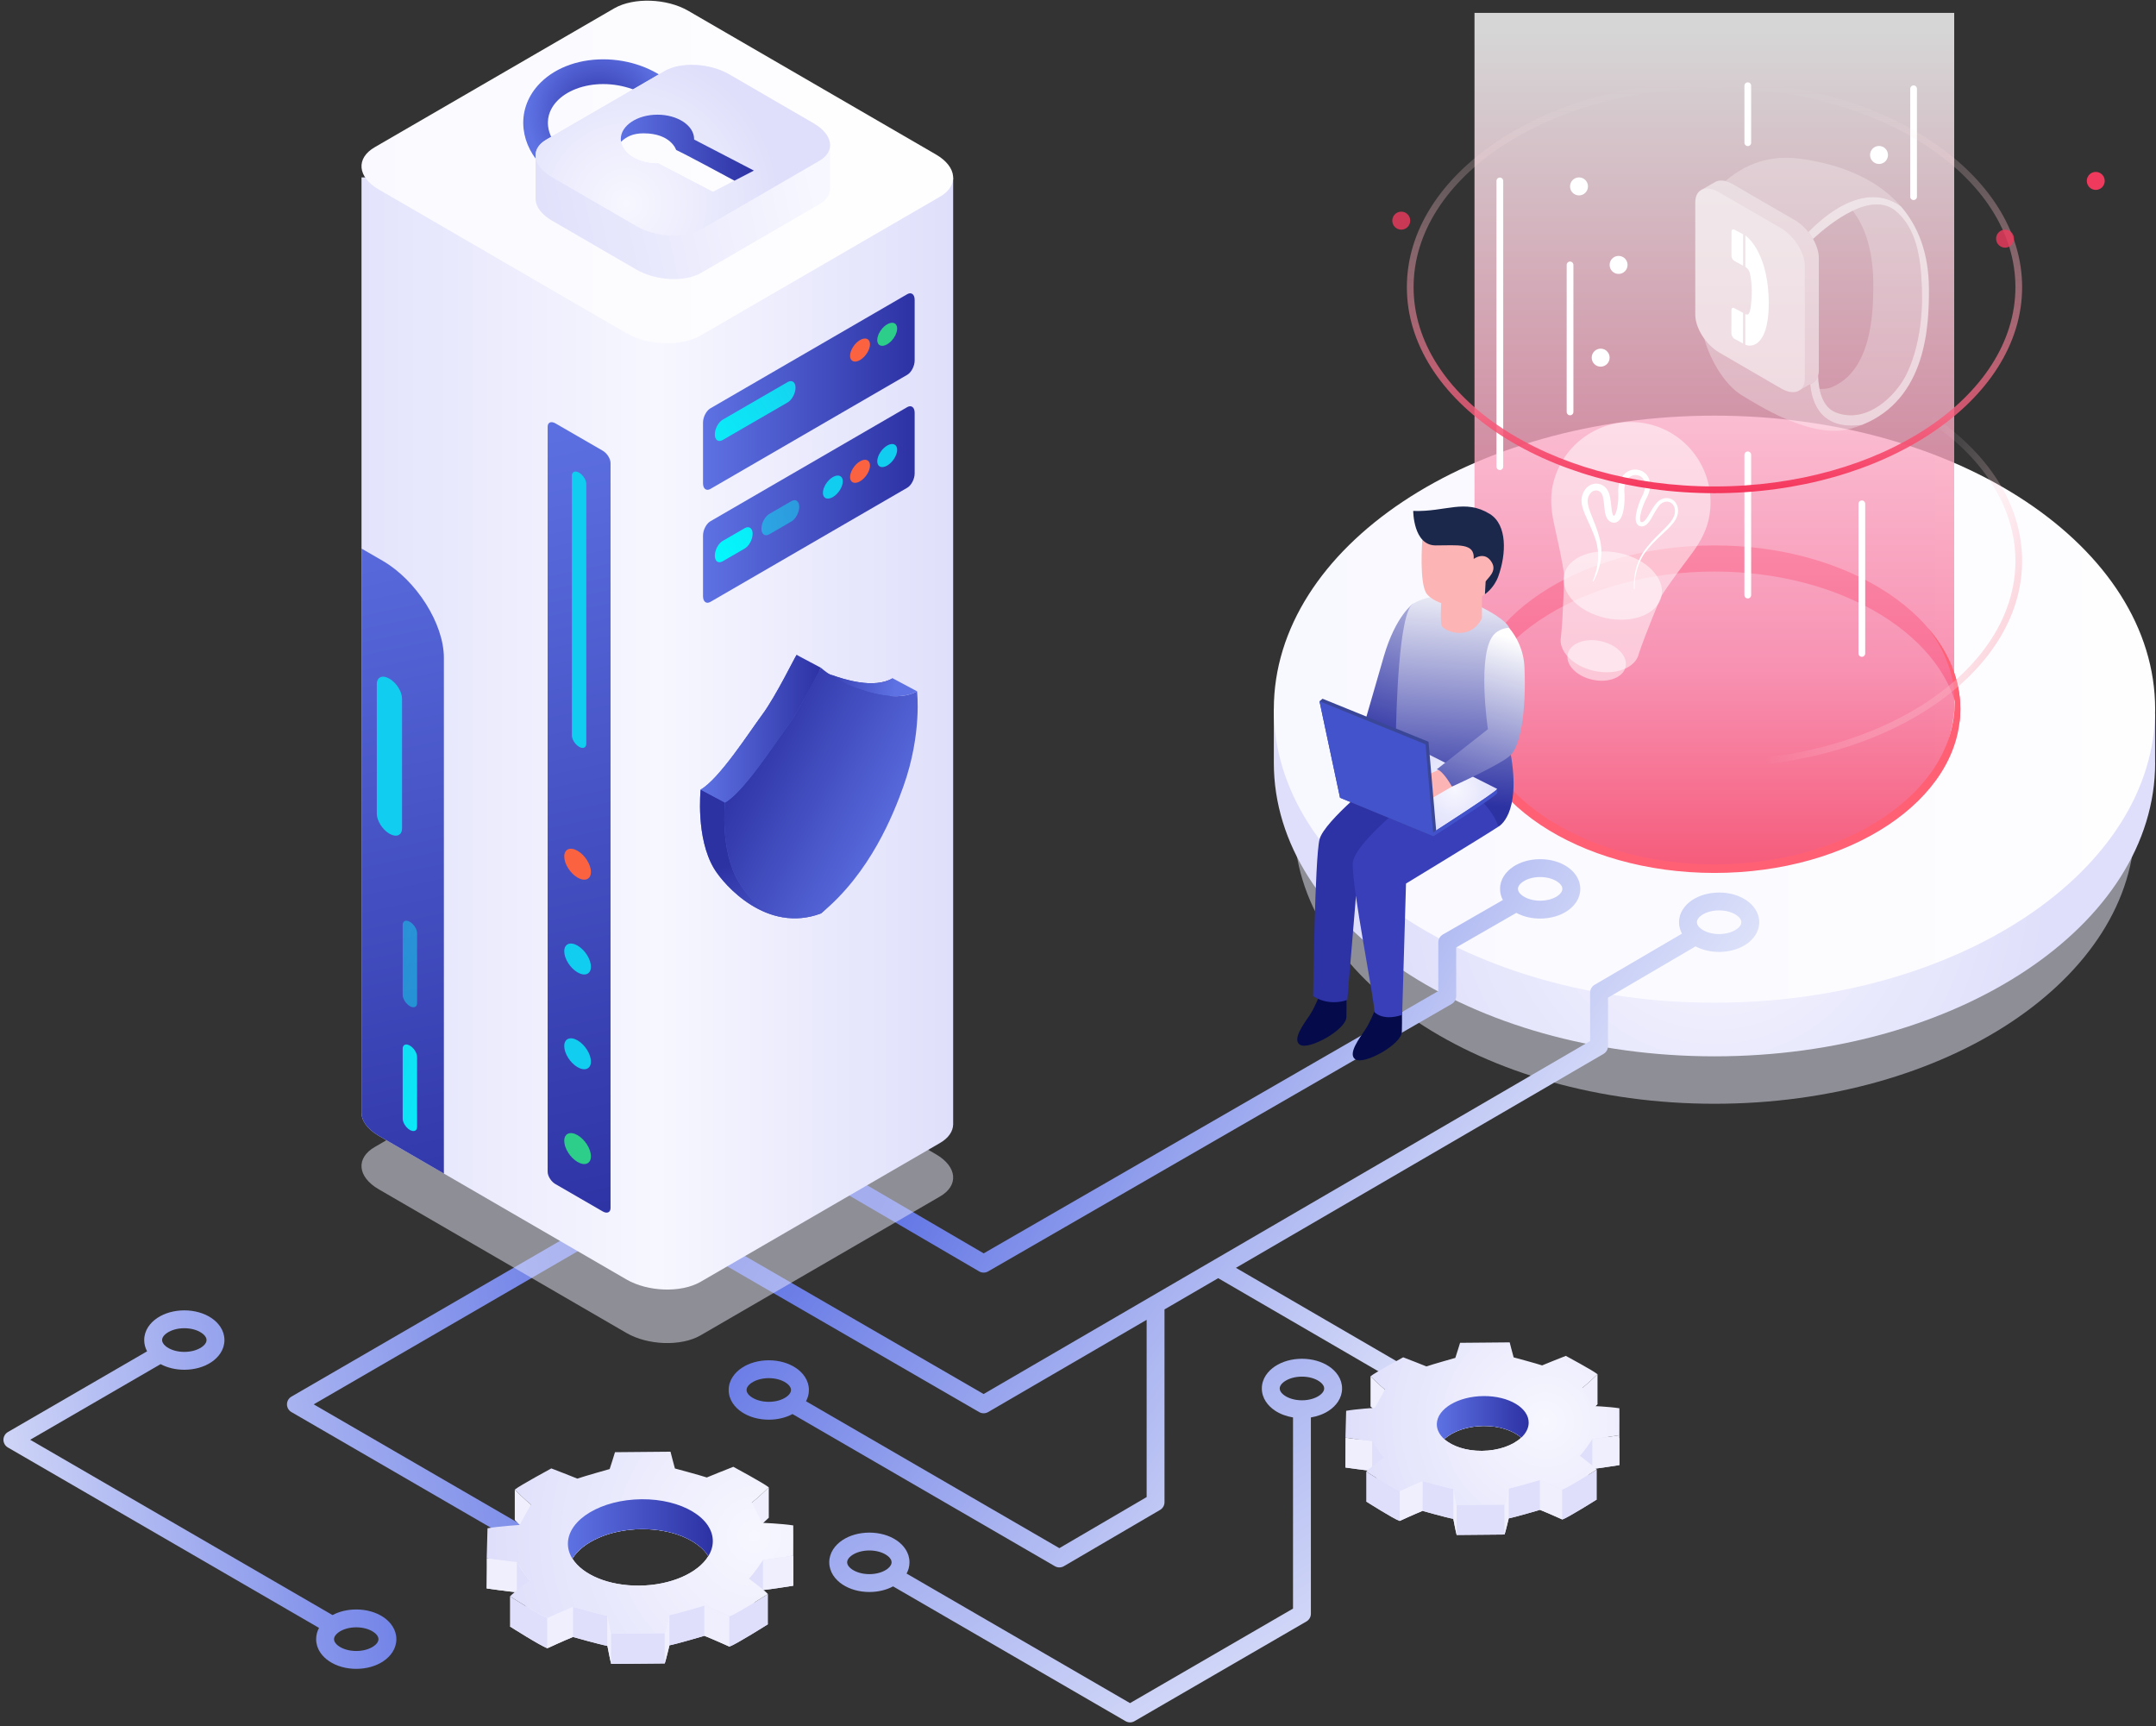 <svg width="501" height="401" viewBox="0 0 501 401" fill="none" xmlns="http://www.w3.org/2000/svg">
<rect x="0" y="0" width="501" height="401" fill="#333333" stroke="none"/>
<path opacity="0.5" d="M496.092 191.377C496.092 227.311 452.354 256.437 398.404 256.437C344.453 256.437 300.717 227.311 300.717 191.377C300.717 155.443 344.453 126.318 398.404 126.318C452.354 126.318 496.092 155.443 496.092 191.377Z" fill="#EBEBFA"/>
<path d="M500.788 165.824V177.221H500.801C500.801 214.888 454.955 245.417 398.403 245.417C341.852 245.417 296.006 214.888 296.006 177.221V164.764L500.788 165.824Z" fill="url(#technology-paint0_radial)"/>
<path d="M500.801 164.763C500.801 202.43 454.955 232.959 398.403 232.959C341.852 232.959 296.006 202.43 296.006 164.763C296.006 127.096 341.852 96.567 398.403 96.567C454.955 96.567 500.801 127.097 500.801 164.763Z" fill="url(#technology-paint1_linear)"/>
<path fill-rule="evenodd" clip-rule="evenodd" d="M150.044 279.145C150.619 280.136 150.282 281.405 149.29 281.98L72.898 326.271L128.553 358.538C129.545 359.113 129.882 360.382 129.307 361.373C128.731 362.364 127.46 362.701 126.468 362.126L67.718 328.065C67.078 327.694 66.684 327.01 66.684 326.271C66.684 325.531 67.078 324.847 67.718 324.476L147.205 278.392C148.197 277.817 149.468 278.154 150.044 279.145Z" fill="url(#technology-paint2_linear)"/>
<path fill-rule="evenodd" clip-rule="evenodd" d="M352.73 206.511C352.73 206.088 352.987 205.451 353.927 204.825C354.852 204.209 356.25 203.761 357.898 203.761C359.545 203.761 360.943 204.209 361.868 204.825C362.808 205.451 363.066 206.088 363.066 206.511C363.066 206.934 362.808 207.57 361.868 208.196C360.943 208.813 359.545 209.261 357.898 209.261C356.25 209.261 354.852 208.813 353.927 208.196C352.987 207.57 352.73 206.934 352.73 206.511ZM357.898 199.611C355.544 199.611 353.32 200.243 351.623 201.373C349.94 202.493 348.576 204.269 348.576 206.511C348.576 207.462 348.821 208.328 349.232 209.097L335.302 217.102C335.228 217.142 335.158 217.187 335.09 217.236C334.846 217.411 334.65 217.631 334.506 217.878C334.36 218.129 334.266 218.412 334.236 218.715C334.228 218.796 334.224 218.878 334.226 218.96V230.25L228.58 291.191L149.715 245.129C148.725 244.551 147.453 244.884 146.874 245.873C146.295 246.862 146.629 248.133 147.619 248.711L227.525 295.382C228.169 295.758 228.966 295.76 229.612 295.388L337.341 233.245C337.984 232.874 338.379 232.189 338.379 231.448V220.12L352.356 212.089C353.937 212.941 355.87 213.41 357.898 213.41C360.251 213.41 362.476 212.779 364.172 211.649C365.855 210.528 367.219 208.753 367.219 206.511C367.219 204.269 365.855 202.493 364.172 201.373C362.476 200.243 360.251 199.611 357.898 199.611Z" fill="url(#technology-paint3_linear)"/>
<path fill-rule="evenodd" clip-rule="evenodd" d="M395.512 212.576C394.572 213.202 394.314 213.838 394.314 214.261C394.314 214.684 394.572 215.321 395.512 215.947C396.437 216.563 397.835 217.011 399.482 217.011C401.13 217.011 402.528 216.563 403.453 215.947C404.393 215.321 404.65 214.684 404.65 214.261C404.65 213.838 404.393 213.202 403.453 212.576C402.528 211.96 401.13 211.511 399.482 211.511C397.835 211.511 396.437 211.96 395.512 212.576ZM393.208 209.123C394.904 207.993 397.129 207.362 399.482 207.362C401.836 207.362 404.06 207.993 405.757 209.123C407.44 210.244 408.804 212.019 408.804 214.261C408.804 216.503 407.44 218.279 405.757 219.399C404.06 220.529 401.836 221.161 399.482 221.161C397.482 221.161 395.574 220.704 394.005 219.873L373.659 231.785V243.053C373.659 243.792 373.266 244.474 372.627 244.846L287.2 294.557L334.021 321.764C335.012 322.34 335.348 323.61 334.772 324.6C334.195 325.591 332.924 325.927 331.932 325.351L283.072 296.959L270.603 304.215V349.004C270.603 349.74 270.212 350.422 269.576 350.794L247.219 363.872C246.574 364.25 245.774 364.251 245.127 363.876L184.158 328.529C182.583 329.371 180.662 329.834 178.647 329.834C176.294 329.834 174.069 329.203 172.372 328.073C170.69 326.952 169.325 325.177 169.325 322.935C169.325 320.693 170.69 318.917 172.372 317.797C174.069 316.667 176.294 316.035 178.647 316.035C181 316.035 183.225 316.667 184.922 317.797C186.604 318.917 187.969 320.693 187.969 322.935C187.969 323.898 187.717 324.775 187.296 325.55L246.165 359.68L266.45 347.814V306.632L229.619 328.064C228.975 328.439 228.179 328.44 227.533 328.067L115.655 263.373C114.662 262.799 114.323 261.53 114.898 260.539C115.472 259.547 116.743 259.208 117.736 259.782L228.57 323.872L267.445 301.25C267.47 301.235 267.495 301.221 267.52 301.207L369.505 241.861V230.637C369.504 230.59 369.505 230.543 369.507 230.495C369.511 230.419 369.519 230.343 369.531 230.267C369.57 230.027 369.651 229.795 369.77 229.581C369.916 229.321 370.12 229.089 370.375 228.907C370.436 228.864 370.499 228.824 370.564 228.788L390.851 216.91C390.42 216.126 390.161 215.238 390.161 214.261C390.161 212.019 391.525 210.244 393.208 209.123ZM173.479 322.935C173.479 322.512 173.736 321.875 174.676 321.249C175.601 320.633 176.999 320.184 178.647 320.184C180.295 320.184 181.693 320.633 182.618 321.249C183.558 321.875 183.815 322.512 183.815 322.935C183.815 323.358 183.558 323.994 182.618 324.62C181.693 325.236 180.295 325.685 178.647 325.685C176.999 325.685 175.601 325.236 174.676 324.62C173.736 323.994 173.479 323.357 173.479 322.935Z" fill="url(#technology-paint4_linear)"/>
<path fill-rule="evenodd" clip-rule="evenodd" d="M298.569 320.895C297.629 321.521 297.372 322.158 297.372 322.581C297.372 323.004 297.629 323.64 298.569 324.266C299.494 324.882 300.892 325.331 302.54 325.331C304.188 325.331 305.586 324.882 306.511 324.266C307.451 323.64 307.708 323.004 307.708 322.581C307.708 322.158 307.451 321.521 306.511 320.895C305.586 320.279 304.188 319.831 302.54 319.831C300.892 319.831 299.494 320.279 298.569 320.895ZM296.265 317.443C297.962 316.313 300.186 315.681 302.54 315.681C304.893 315.681 307.118 316.313 308.815 317.443C310.497 318.563 311.862 320.339 311.862 322.581C311.862 324.823 310.497 326.598 308.815 327.719C307.628 328.509 306.183 329.055 304.617 329.313V374.92C304.617 375.659 304.223 376.343 303.582 376.714L263.629 399.877C262.984 400.251 262.188 400.251 261.544 399.877L207.531 368.563C205.955 369.405 204.035 369.868 202.02 369.868C199.667 369.868 197.442 369.237 195.745 368.107C194.063 366.986 192.699 365.211 192.699 362.969C192.699 360.727 194.063 358.951 195.745 357.831C197.442 356.701 199.667 356.069 202.02 356.069C204.374 356.069 206.598 356.701 208.295 357.831C209.978 358.951 211.342 360.727 211.342 362.969C211.342 363.932 211.09 364.809 210.669 365.585L262.586 395.684L300.463 373.725V329.313C298.897 329.055 297.452 328.509 296.265 327.719C294.583 326.598 293.218 324.823 293.218 322.581C293.218 320.339 294.583 318.563 296.265 317.443ZM206.277 364.447C206.985 363.891 207.188 363.345 207.188 362.969C207.188 362.546 206.931 361.909 205.991 361.283C205.066 360.667 203.668 360.219 202.02 360.219C200.373 360.219 198.975 360.667 198.049 361.283C197.11 361.909 196.852 362.546 196.852 362.969C196.852 363.392 197.11 364.028 198.049 364.654C198.975 365.27 200.373 365.719 202.02 365.719C203.668 365.719 205.066 365.27 205.991 364.654C206.054 364.612 206.114 364.57 206.171 364.528C206.206 364.5 206.241 364.473 206.277 364.447Z" fill="url(#technology-paint5_linear)"/>
<path fill-rule="evenodd" clip-rule="evenodd" d="M38.861 309.65C37.921 310.275 37.663 310.912 37.663 311.335C37.663 311.709 37.865 312.25 38.56 312.802C38.606 312.835 38.651 312.869 38.695 312.905C38.747 312.943 38.803 312.982 38.861 313.02C39.786 313.637 41.184 314.085 42.831 314.085C44.479 314.085 45.877 313.637 46.802 313.02C47.742 312.395 47.999 311.758 47.999 311.335C47.999 310.912 47.742 310.275 46.802 309.65C45.877 309.033 44.479 308.585 42.831 308.585C41.184 308.585 39.786 309.033 38.861 309.65ZM37.32 316.929C38.896 317.771 40.816 318.234 42.831 318.234C45.185 318.234 47.41 317.603 49.106 316.473C50.789 315.352 52.153 313.577 52.153 311.335C52.153 309.093 50.789 307.317 49.106 306.197C47.41 305.067 45.185 304.435 42.831 304.435C40.478 304.435 38.254 305.067 36.557 306.197C34.874 307.317 33.51 309.093 33.51 311.335C33.51 312.298 33.762 313.175 34.182 313.951L1.835 332.704C1.195 333.076 0.801 333.759 0.801 334.499C0.801 335.238 1.195 335.922 1.835 336.293L74.134 378.21C73.714 378.986 73.462 379.863 73.462 380.826C73.462 383.068 74.826 384.843 76.509 385.964C78.206 387.094 80.43 387.725 82.784 387.725C85.137 387.725 87.362 387.094 89.059 385.964C90.741 384.843 92.105 383.068 92.105 380.826C92.105 378.584 90.741 376.808 89.059 375.688C87.362 374.558 85.137 373.926 82.784 373.926C80.769 373.926 78.848 374.389 77.272 375.232L7.015 334.499L37.32 316.929ZM78.501 379.368C78.555 379.33 78.609 379.29 78.66 379.247C78.709 379.211 78.76 379.176 78.813 379.14C79.738 378.524 81.136 378.076 82.784 378.076C84.431 378.076 85.829 378.524 86.755 379.14C87.694 379.766 87.952 380.403 87.952 380.826C87.952 381.249 87.694 381.885 86.755 382.511C85.829 383.127 84.431 383.576 82.784 383.576C81.136 383.576 79.738 383.127 78.813 382.511C77.873 381.885 77.616 381.249 77.616 380.826C77.616 380.454 77.815 379.917 78.501 379.368Z" fill="url(#technology-paint6_linear)"/>
<path d="M398.405 132.785C428.421 132.785 453.03 148.203 455.353 167.798C455.472 166.797 455.534 165.785 455.534 164.763C455.534 143.748 429.956 126.715 398.405 126.715C366.855 126.715 341.277 143.748 341.277 164.763C341.277 165.785 341.338 166.797 341.458 167.798C343.779 148.203 368.387 132.785 398.405 132.785Z" fill="#FF5C74"/>
<path opacity="0.8" d="M454.2 164.306C452.565 186.16 432.647 200.783 398.419 201.686C366.241 201.686 344.304 186.944 342.671 165.089H342.637V2.995H398.405H454.108V161.633L454.2 164.306Z" fill="url(#technology-paint7_linear)"/>
<path opacity="0.3" d="M419.399 87.917C419.399 89.246 418.934 90.195 418.158 90.7C417.144 91.359 415.599 91.257 413.868 90.249L399.476 81.895C396.423 80.115 393.947 76.187 393.947 73.12V47.005C393.947 45.638 394.439 44.672 395.256 44.18C396.269 43.568 397.784 43.688 399.476 44.673L413.868 53.027C416.923 54.807 419.399 58.736 419.399 61.802V87.917Z" fill="white"/>
<path opacity="0.5" d="M417.124 51.159L402.732 42.804C400.933 41.756 399.335 41.688 398.325 42.434L398.316 42.423L395.255 44.18C394.439 44.672 393.946 45.638 393.946 47.005V73.119C393.946 76.186 396.422 80.115 399.476 81.894L413.868 90.248C415.598 91.257 417.143 91.359 418.158 90.699L421.212 88.947C422.107 88.481 422.653 87.487 422.653 86.046V59.932C422.654 56.867 420.178 52.938 417.124 51.159Z" fill="white"/>
<path opacity="0.6" d="M448.233 67.095C448.196 58.64 445.626 52.45 441.724 47.94L441.722 47.941C433.211 41.837 423.629 50.375 420.227 53.922C420.624 54.425 420.982 54.958 421.297 55.504C425.474 51.664 435.049 44.084 440.776 49.237C445.143 53.166 446.363 59.242 446.607 67.189C446.809 73.758 445.863 81.201 442.934 87.095C440.656 91.681 434.003 98.615 426.667 95.847C423.379 94.605 422.585 90.459 422.48 87.311C422.253 88.077 421.815 88.634 421.213 88.947L420.641 89.275C421.076 93.921 423.373 99.984 432.647 98.724V98.728C447.747 92.743 448.268 75.516 448.233 67.095Z" fill="white"/>
<g opacity="0.5">
<path opacity="0.6" d="M420.642 89.275L418.158 90.7C417.144 91.36 415.599 91.257 413.868 90.249L399.476 81.895C398.172 81.135 396.974 79.981 396.028 78.67C397.019 82.411 400.201 89.146 404.923 91.939C408.088 93.811 420.839 102.159 429.963 99.627C430.906 99.365 431.798 99.061 432.647 98.725C423.374 99.984 421.077 93.921 420.642 89.275Z" fill="white"/>
</g>
<g opacity="0.5">
<path opacity="0.5" d="M426.667 95.847C434.003 98.616 440.656 91.681 442.934 87.096C445.863 81.201 446.808 73.759 446.607 67.19C446.363 59.243 445.143 53.167 440.776 49.237C437.936 46.683 434.15 47.26 430.546 48.958C433.404 52.745 435.402 58.256 435.316 67.01C435.254 73.186 434.781 86.195 425.587 89.983C424.869 90.278 423.931 90.391 422.821 90.358C423.301 92.717 424.381 94.984 426.667 95.847Z" fill="white"/>
</g>
<g opacity="0.5">
<path opacity="0.5" d="M441.722 47.941C435.559 40.818 426.076 37.886 418.014 36.844C409.866 35.791 404.14 39.265 400.956 42.068C401.514 42.203 402.11 42.441 402.732 42.803L417.124 51.158C418.274 51.828 419.342 52.803 420.227 53.922C423.629 50.376 433.211 41.838 441.722 47.941Z" fill="white"/>
</g>
<path fill-rule="evenodd" clip-rule="evenodd" d="M405.599 54.725C405.595 54.788 405.591 54.85 405.591 54.914C405.586 57.202 405.581 59.49 405.577 61.778C405.577 61.848 405.577 61.917 405.577 61.997C406.186 62.356 406.497 62.925 406.637 63.533C406.779 64.15 406.877 64.76 406.938 65.349C407.082 66.754 407.094 68.094 407.008 69.38C406.938 70.432 406.866 71.485 406.602 72.405C406.541 72.618 406.429 72.796 406.308 72.952C406.153 73.152 405.883 73.112 405.563 72.958C405.563 73.033 405.563 73.097 405.563 73.16C405.562 75.396 405.56 77.633 405.56 79.87C405.56 79.94 405.575 80.016 405.584 80.09C405.594 80.096 405.607 80.102 405.618 80.108C406.223 80.334 406.752 80.34 407.235 80.219C408.118 79.999 408.759 79.442 409.269 78.708C410.102 77.507 410.521 75.955 410.77 74.259C410.963 72.93 411.026 71.522 411.011 70.067C410.991 68.002 410.824 65.875 410.331 63.614C409.958 61.903 409.417 60.176 408.508 58.429C407.904 57.266 407.181 56.182 406.239 55.263C406.064 55.093 405.88 54.94 405.7 54.779C405.667 54.761 405.632 54.743 405.599 54.725Z" fill="white"/>
<path fill-rule="evenodd" clip-rule="evenodd" d="M402.957 53.308C402.934 53.308 402.91 53.313 402.885 53.309C402.54 53.261 402.357 53.42 402.356 53.802C402.352 55.678 402.348 57.554 402.352 59.434C402.352 59.955 402.672 60.444 403.174 60.716C403.789 61.048 404.403 61.377 405.045 61.721C405.045 61.636 405.045 61.563 405.045 61.489C405.046 59.213 405.047 56.936 405.049 54.659C405.049 54.583 405.055 54.51 405.057 54.435C404.357 54.06 403.657 53.684 402.957 53.308Z" fill="white"/>
<path fill-rule="evenodd" clip-rule="evenodd" d="M405.043 79.799C405.039 79.721 405.035 79.643 405.035 79.567C405.036 77.35 405.037 75.132 405.038 72.915C405.038 72.84 405.038 72.766 405.039 72.686C404.325 72.302 403.626 71.902 402.931 71.565C402.581 71.395 402.348 71.637 402.346 72.043C402.342 72.826 402.343 73.614 402.342 74.399C402.341 75.367 402.352 76.341 402.333 77.299C402.324 77.793 402.463 78.24 402.942 78.672C403.642 79.047 404.342 79.423 405.043 79.799Z" fill="white"/>
<path opacity="0.5" d="M370.063 157.922C373.778 158.73 377.223 157.379 377.756 154.904C378.29 152.43 375.71 149.769 371.994 148.962C368.279 148.154 364.834 149.505 364.3 151.979C363.767 154.453 366.347 157.114 370.063 157.922Z" fill="white"/>
<path opacity="0.5" d="M380.844 151.813C382.162 147.753 386.009 138.562 386.009 138.562L386.088 138.508C386.986 134.343 382.644 129.866 376.391 128.506C370.139 127.147 364.343 129.421 363.444 133.586L363.494 133.667C363.494 133.667 363.21 143.633 362.739 147.877C362.021 151.208 365.491 154.788 370.492 155.875C375.492 156.962 380.126 155.144 380.844 151.813Z" fill="white"/>
<path d="M379.7 136.795C379.7 136.795 379.66 136.417 379.672 135.716C379.684 135.015 379.747 133.98 380.033 132.696C380.311 131.415 380.837 129.874 381.835 128.321C382.856 126.789 384.277 125.276 385.879 123.723C386.671 122.941 387.515 122.142 388.233 121.226C388.581 120.763 388.885 120.265 389.063 119.728C389.158 119.469 389.195 119.165 389.218 118.922L389.211 118.45C389.184 118.319 389.172 118.188 389.144 118.055C389.012 117.513 388.691 117.034 388.225 116.766C387.758 116.503 387.171 116.454 386.644 116.656C386.378 116.744 386.136 116.904 385.914 117.089C385.815 117.197 385.697 117.283 385.608 117.405C385.5 117.536 385.384 117.67 385.301 117.795C384.93 118.304 384.59 118.904 384.256 119.508C383.915 120.115 383.587 120.751 383.101 121.367C382.848 121.667 382.553 121.985 382.094 122.179C381.974 122.217 381.851 122.251 381.729 122.28C381.603 122.288 381.473 122.29 381.346 122.288C381.313 122.284 381.354 122.296 381.26 122.278L381.227 122.272L381.162 122.259C381.134 122.258 381.035 122.226 380.955 122.193C380.788 122.124 380.675 122.044 380.567 121.934C380.147 121.483 380.122 120.995 380.093 120.59C380.083 120.176 380.128 119.787 380.191 119.406C380.321 118.647 380.531 117.922 380.779 117.207C380.903 116.85 381.039 116.497 381.189 116.146C381.263 115.971 381.342 115.795 381.426 115.62L381.673 115.124C381.849 114.773 381.954 114.503 382.055 114.177C382.104 114.017 382.153 113.857 382.18 113.693C382.219 113.531 382.243 113.369 382.255 113.206C382.329 112.557 382.223 111.913 381.936 111.406C381.643 110.903 381.166 110.555 380.58 110.433L380.472 110.406L380.445 110.4C380.519 110.41 380.446 110.4 380.453 110.402L380.384 110.394L380.107 110.366C379.946 110.371 379.855 110.367 379.706 110.392C379.418 110.423 379.156 110.542 378.906 110.677C378.417 110.981 378.025 111.47 377.792 112.056C377.551 112.637 377.443 113.291 377.449 113.95C377.452 114.284 377.489 114.585 377.508 115.027C377.525 115.42 377.523 115.803 377.508 116.186C377.479 116.952 377.407 117.71 377.262 118.476C377.187 118.858 377.099 119.244 376.96 119.635C376.812 120.026 376.659 120.428 376.295 120.843C376.113 121.045 375.858 121.257 375.506 121.367C375.329 121.421 375.149 121.439 374.969 121.433C374.885 121.425 374.802 121.413 374.719 121.399C374.79 121.423 374.549 121.353 374.565 121.355L374.533 121.344L374.471 121.32C374.379 121.279 374.341 121.288 374.145 121.165C373.994 121.069 373.808 120.937 373.738 120.837C373.533 120.62 373.413 120.397 373.302 120.175C372.948 119.311 372.899 118.574 372.812 117.869C372.744 117.166 372.687 116.499 372.571 115.881L372.473 115.432L372.41 115.221L372.379 115.116L372.371 115.09C372.348 115.031 372.393 115.141 372.384 115.119L372.358 115.06C372.294 114.917 372.217 114.707 372.17 114.671L372.097 114.554L371.985 114.427C371.691 114.087 371.254 113.924 370.828 113.939C370.404 113.965 369.975 114.148 369.659 114.507C369.499 114.681 369.358 114.886 369.246 115.113L369.167 115.287L369.126 115.373C369.131 115.357 369.101 115.442 369.134 115.342L369.126 115.37L369.108 115.426C369.068 115.572 369.012 115.736 368.984 115.864C368.976 115.971 368.963 116.076 368.945 116.181L368.943 116.56C368.961 116.818 368.981 117.08 369.046 117.347C369.257 118.416 369.725 119.485 370.133 120.515C370.99 122.577 371.686 124.58 371.986 126.419C372.271 128.316 372.068 129.945 371.753 131.236C371.443 132.529 371.052 133.493 370.749 134.13C370.446 134.767 370.243 135.087 370.243 135.087C370.22 135.123 370.172 135.135 370.136 135.112C370.102 135.09 370.09 135.046 370.107 135.011C370.107 135.011 370.269 134.679 370.495 134.025C370.717 133.371 371.03 132.4 371.212 131.131C371.312 130.499 371.363 129.792 371.361 129.029C371.376 128.26 371.28 127.45 371.111 126.604C370.727 124.87 369.923 123.034 368.987 121.014C368.534 119.99 367.999 118.938 367.679 117.651C367.594 117.336 367.549 116.988 367.517 116.639C367.512 116.459 367.503 116.283 367.506 116.097C367.525 115.896 367.549 115.693 367.578 115.491C367.612 115.316 367.656 115.183 367.695 115.026L367.71 114.969L367.717 114.941C367.755 114.821 367.736 114.889 367.748 114.854L367.802 114.726L367.912 114.467C368.068 114.126 368.276 113.792 368.539 113.489C369.054 112.875 369.865 112.427 370.747 112.37C371.62 112.317 372.545 112.673 373.144 113.34L373.363 113.592C373.434 113.689 373.499 113.796 373.563 113.9C373.715 114.138 373.743 114.256 373.821 114.419L373.846 114.477C373.845 114.475 373.896 114.605 373.88 114.566L373.891 114.601L373.933 114.74L374.019 115.019C374.061 115.201 374.108 115.387 374.146 115.57C374.29 116.3 374.354 117.014 374.43 117.698C374.495 118.376 374.574 119.064 374.759 119.518C374.809 119.612 374.856 119.704 374.899 119.746C374.928 119.797 374.91 119.743 374.895 119.761C374.832 119.761 374.974 119.81 375.044 119.838L375.106 119.863L375.138 119.875C375.174 119.888 374.955 119.817 375.049 119.845C375.053 119.844 375.057 119.846 375.061 119.85C375.06 119.846 375.057 119.851 375.053 119.853C375.044 119.857 375.081 119.843 375.139 119.781C375.26 119.661 375.398 119.386 375.503 119.106C375.609 118.817 375.696 118.497 375.768 118.168C375.91 117.509 375.996 116.812 376.039 116.113C376.061 115.764 376.072 115.413 376.065 115.07C376.064 114.776 376.025 114.343 376.032 113.938C376.048 113.123 376.198 112.29 376.545 111.509C376.881 110.728 377.46 110.002 378.25 109.543C378.651 109.331 379.087 109.162 379.541 109.119C379.757 109.086 380.041 109.095 380.248 109.105L380.524 109.14L380.593 109.149L380.67 109.16L380.71 109.171L380.872 109.212C381.738 109.404 382.558 110.01 382.987 110.812C383.417 111.614 383.515 112.512 383.411 113.331C383.39 113.538 383.356 113.741 383.305 113.94C383.266 114.142 383.203 114.335 383.141 114.527C383.02 114.906 382.836 115.32 382.674 115.624L382.419 116.113C382.342 116.268 382.265 116.427 382.193 116.588C382.048 116.911 381.913 117.241 381.79 117.573C381.544 118.238 381.335 118.917 381.207 119.588C381.145 119.922 381.103 120.256 381.105 120.565C381.104 120.868 381.18 121.156 381.269 121.232C381.274 121.289 381.566 121.364 381.745 121.273C381.95 121.195 382.173 120.994 382.374 120.759C382.779 120.27 383.121 119.66 383.47 119.058C383.824 118.45 384.175 117.848 384.623 117.258C384.736 117.101 384.847 116.979 384.958 116.849C385.075 116.699 385.232 116.577 385.369 116.443C385.669 116.2 386.003 115.991 386.376 115.873C386.74 115.733 387.139 115.708 387.526 115.728C387.913 115.768 388.289 115.889 388.625 116.085C389.294 116.486 389.718 117.193 389.863 117.893C389.898 118.073 389.914 118.262 389.935 118.444L389.93 118.922C389.894 119.306 389.834 119.624 389.715 119.951C389.484 120.589 389.122 121.136 388.735 121.622C387.943 122.58 387.07 123.359 386.258 124.121C384.621 125.626 383.189 127.075 382.159 128.538C381.153 130.014 380.598 131.506 380.292 132.756C379.977 134.01 379.888 135.03 379.857 135.722C379.828 136.417 379.857 136.783 379.857 136.783C379.861 136.826 379.829 136.864 379.786 136.867C379.742 136.871 379.704 136.837 379.7 136.795Z" fill="white"/>
<path opacity="0.5" d="M363.494 133.667C363.494 133.667 363.226 131.029 361.205 122.075C360.69 119.794 360.054 116.295 360.823 112.726C362.99 102.675 372.859 96.291 382.868 98.468C392.877 100.643 399.233 110.554 397.066 120.605C396.297 124.174 394.278 127.095 392.869 128.959C387.341 136.271 386.01 138.562 386.01 138.562L386.088 138.508C385.19 142.673 379.393 144.946 373.141 143.587C366.888 142.228 362.546 137.75 363.444 133.586L363.494 133.667Z" fill="white"/>
<path d="M348.528 42.03V108.424" stroke="white" stroke-width="1.564" stroke-miterlimit="10" stroke-linecap="round" stroke-linejoin="round"/>
<path d="M364.839 61.547V95.703" stroke="white" stroke-width="1.564" stroke-miterlimit="10" stroke-linecap="round" stroke-linejoin="round"/>
<path d="M406.142 105.672V138.258" stroke="white" stroke-width="1.564" stroke-miterlimit="10" stroke-linecap="round" stroke-linejoin="round"/>
<path d="M406.142 19.914V33.158" stroke="white" stroke-width="1.564" stroke-miterlimit="10" stroke-linecap="round" stroke-linejoin="round"/>
<path d="M444.667 20.623V45.693" stroke="white" stroke-width="1.564" stroke-miterlimit="10" stroke-linecap="round" stroke-linejoin="round"/>
<path d="M432.647 117.05V151.814" stroke="white" stroke-width="1.564" stroke-miterlimit="10" stroke-linecap="round" stroke-linejoin="round"/>
<path d="M447.999 145.865C451.977 151.046 454.226 156.928 454.226 163.166C454.226 183.97 429.234 200.831 398.405 200.831C367.576 200.831 342.583 183.97 342.583 163.166C342.583 156.928 344.833 151.044 348.811 145.864C344.018 151.431 341.275 157.884 341.275 164.763C341.275 185.778 366.854 202.811 398.404 202.811C429.955 202.811 455.533 185.778 455.533 164.763C455.534 157.885 452.792 151.433 447.999 145.865Z" fill="#FF6074"/>
<path d="M398.405 178.194C358.988 178.194 326.919 156.718 326.919 130.32C326.919 103.922 358.988 82.446 398.405 82.446C437.823 82.446 469.891 103.922 469.891 130.32C469.891 156.718 437.823 178.194 398.405 178.194ZM398.405 84.014C359.848 84.014 328.481 104.786 328.481 130.32C328.481 155.853 359.848 176.625 398.405 176.625C436.962 176.625 468.33 155.853 468.33 130.32C468.33 104.786 436.961 84.014 398.405 84.014Z" fill="url(#technology-paint8_linear)"/>
<path d="M398.405 114.586C358.988 114.586 326.919 93.11 326.919 66.712C326.919 40.315 358.988 18.838 398.405 18.838C437.823 18.838 469.891 40.315 469.891 66.712C469.891 93.11 437.823 114.586 398.405 114.586ZM398.405 20.406C359.848 20.406 328.481 41.179 328.481 66.712C328.481 92.245 359.848 113.017 398.405 113.017C436.962 113.017 468.33 92.245 468.33 66.712C468.33 41.179 436.961 20.406 398.405 20.406Z" fill="url(#technology-paint9_linear)"/>
<path d="M376.12 63.639C377.271 63.639 378.203 62.703 378.203 61.547C378.203 60.392 377.271 59.455 376.12 59.455C374.969 59.455 374.036 60.392 374.036 61.547C374.036 62.703 374.969 63.639 376.12 63.639Z" fill="white"/>
<path d="M366.923 45.4C368.074 45.4 369.006 44.463 369.006 43.308C369.006 42.153 368.074 41.216 366.923 41.216C365.772 41.216 364.839 42.153 364.839 43.308C364.839 44.463 365.772 45.4 366.923 45.4Z" fill="white"/>
<path d="M371.953 85.185C373.104 85.185 374.037 84.248 374.037 83.093C374.037 81.937 373.104 81.001 371.953 81.001C370.802 81.001 369.87 81.937 369.87 83.093C369.87 84.248 370.802 85.185 371.953 85.185Z" fill="white"/>
<path d="M436.638 38.095C437.789 38.095 438.721 37.158 438.721 36.002C438.721 34.847 437.789 33.91 436.638 33.91C435.487 33.91 434.554 34.847 434.554 36.002C434.554 37.158 435.487 38.095 436.638 38.095Z" fill="white"/>
<path opacity="0.8" d="M465.923 57.541C467.074 57.541 468.007 56.605 468.007 55.449C468.007 54.294 467.074 53.357 465.923 53.357C464.773 53.357 463.84 54.294 463.84 55.449C463.84 56.605 464.773 57.541 465.923 57.541Z" fill="#EF3A5D"/>
<path d="M487.001 44.122C488.152 44.122 489.085 43.185 489.085 42.03C489.085 40.874 488.152 39.938 487.001 39.938C485.851 39.938 484.918 40.874 484.918 42.03C484.918 43.185 485.851 44.122 487.001 44.122Z" fill="#EF3A5D"/>
<path opacity="0.8" d="M325.617 53.357C326.767 53.357 327.7 52.42 327.7 51.265C327.7 50.109 326.767 49.173 325.617 49.173C324.466 49.173 323.533 50.109 323.533 51.265C323.533 52.42 324.466 53.357 325.617 53.357Z" fill="#EF3A5D"/>
<path d="M306.62 231.192C306.62 231.192 305.577 233.981 304.362 235.811C303.147 237.64 300.023 241.648 302.193 242.781C304.362 243.914 312.778 239.205 312.866 236.331C312.952 233.458 312.866 230.67 312.866 230.67L306.62 231.192Z" fill="#050B4A"/>
<path d="M319.512 234.59C319.512 234.59 318.469 237.379 317.253 239.209C316.038 241.039 312.915 245.046 315.084 246.179C317.253 247.312 325.67 242.603 325.756 239.73C325.844 236.856 325.756 234.068 325.756 234.068L319.512 234.59Z" fill="#050B4A"/>
<path d="M321.022 180.177C321.022 180.177 307.709 190.67 306.621 195.03C305.533 199.389 305.143 231.41 305.143 231.41C305.143 231.41 308.397 233.894 313.082 232.325L315.087 208.288L332.539 187.871L321.022 180.177Z" fill="#2D32A4"/>
<path d="M337.395 178.164C337.395 178.164 314.514 194.684 314.34 200.609C314.167 206.534 319.373 231.977 319.373 235.113C319.373 235.113 321.172 237.328 325.826 235.785C325.826 235.785 326.721 205.797 326.721 205.274C326.721 205.274 344.166 194.688 348.169 192.07C348.169 192.07 348.169 186.712 345.897 183.093C343.677 179.553 337.395 178.164 337.395 178.164Z" fill="#383FB9"/>
<path d="M328.397 140.227C328.397 140.227 324.318 142.991 321.542 152.588C318.765 162.184 316.857 168.806 316.857 168.806L324.347 171.333L328.397 140.227Z" fill="url(#technology-paint10_linear)"/>
<path d="M344.098 140.984C344.098 140.984 335.745 135.989 328.397 140.227C324.975 142.199 324.461 165.756 324.347 171.333C324.347 171.333 345.814 183.444 348.169 192.07C348.169 192.07 353.64 189.375 350.997 174.865L350.682 145.862C350.682 145.862 350.428 144.181 344.098 140.984Z" fill="url(#technology-paint11_linear)"/>
<path d="M332.898 193.469C332.898 193.469 347.741 183.969 347.928 183.295L328.18 173.362L332.898 193.469Z" fill="url(#technology-paint12_radial)"/>
<path d="M334.268 178.887C334.268 178.887 330.637 180.308 330.341 181.353L332.304 185.702L337.395 182.75C337.395 182.75 337.087 180.649 336.705 180.177C336.306 179.683 334.268 178.887 334.268 178.887Z" fill="#FCB4B4"/>
<path d="M333.093 194.292L311.39 185.34L306.62 162.925L307.323 162.337L331.954 172.335L333.794 193.704L333.093 194.292Z" fill="#3A4799"/>
<path d="M332.898 193.469C332.898 193.469 347.741 183.969 347.928 183.295V184.27C347.741 184.944 333.093 194.292 333.093 194.292L332.898 193.469Z" fill="#4252CA"/>
<path d="M333.093 194.292L311.39 185.339L306.62 162.925L331.252 172.923L333.093 194.292Z" fill="#4353CC"/>
<path d="M334.991 138.746C334.991 138.746 334.605 143.8 334.991 145.281C335.334 146.598 341.585 149.202 344.362 143.626V137.171L334.991 138.746Z" fill="#FCB4B4"/>
<path d="M350.682 145.862C352.519 148.078 354.084 151.12 354.253 155.126C354.687 165.321 353.3 173.337 350.957 175.515C348.614 177.694 337.395 182.75 337.395 182.75C337.395 182.75 335.338 179.001 333.863 178.739C333.863 178.739 343.148 171.508 345.751 169.416C345.751 169.416 343.06 151.38 347.312 147.257C348.782 145.832 350.682 145.862 350.682 145.862Z" fill="url(#technology-paint13_linear)"/>
<path d="M330.515 125.374C330.515 125.374 329.699 135.784 331.607 138.049C333.517 140.314 339.417 142.493 345.057 138.049C345.057 138.049 350.697 131.079 346.792 127.244C342.888 123.41 330.515 125.374 330.515 125.374Z" fill="#FCB4B4"/>
<path d="M328.397 118.706C328.397 118.706 328.397 126.709 333.603 126.715C338.809 126.722 342.725 126.069 342.453 129.859C342.453 129.859 345.056 127.865 346.686 130.705C347.859 132.747 345.774 134.216 345.23 135.087L345.056 138.049C345.056 138.049 347.171 136.67 348.18 133.866C350.038 128.699 350.289 121.926 346.184 119.403C340.371 115.83 335.946 118.967 328.397 118.706Z" fill="#1B284C"/>
<path d="M370.02 341.285C371.436 341.15 376.305 340.386 376.305 340.386C376.329 339.422 376.305 334.128 376.305 334.128C373.891 333.748 369.816 333.58 369.816 333.58C369.242 332.38 367.706 329.384 367.706 329.384C368.972 328.41 371.223 326.222 371.223 326.222C370.233 325.388 363.861 321.953 363.861 321.953C362.841 322.323 358.348 324.168 358.348 324.168C356.946 323.699 351.731 322.302 351.731 322.302C351.545 321.702 350.814 318.818 350.814 318.818L345.049 318.869L339.284 318.921C339.284 318.921 338.397 321.817 338.181 322.422C338.181 322.422 332.89 323.913 331.463 324.407C331.463 324.407 327.065 322.641 326.066 322.288C326.066 322.288 319.508 325.839 318.475 326.69C318.475 326.69 320.612 328.839 321.829 329.791C321.829 329.791 320.132 332.816 319.494 334.026C319.494 334.026 315.245 334.293 312.812 334.718C312.812 334.718 312.671 339.987 312.645 340.948C312.645 340.948 317.476 341.63 318.887 341.738C318.887 341.738 320.602 344.612 321.614 345.566C321.614 345.566 318.112 348.127 317.488 348.853C317.488 348.853 323.844 352.891 325.247 353.361C325.247 353.361 328.725 351.763 330.56 351.024C330.56 351.024 336.233 352.625 337.713 352.872C337.713 352.872 338.307 356.014 338.493 356.614L344.056 356.565L349.619 356.514C349.837 355.911 350.596 352.756 350.596 352.756C352.09 352.485 357.851 350.783 357.851 350.783C359.649 351.49 363.044 353.025 363.044 353.025C364.469 352.531 371.043 348.378 371.043 348.378C370.456 347.661 367.087 345.164 367.087 345.164C368.152 344.19 370.02 341.285 370.02 341.285ZM344.387 337.073C340.707 337.106 337.492 336.024 335.617 334.352C337.554 332.549 340.917 331.329 344.722 331.295C348.402 331.262 351.617 332.344 353.492 334.016C351.555 335.819 348.193 337.04 344.387 337.073Z" fill="url(#technology-paint14_radial)"/>
<path d="M367.088 345.164C368.153 344.191 370.02 341.285 370.02 341.285V334.339C370.02 334.339 368.153 337.244 367.088 338.218V345.164Z" fill="#DFDFFB"/>
<path d="M337.714 345.926C337.714 345.926 338.308 349.068 338.493 349.668V356.614C338.308 356.014 337.714 352.872 337.714 352.872V345.926Z" fill="#EFEFFE"/>
<path d="M338.494 349.668L344.057 349.619L349.62 349.569V356.515L344.057 356.565L338.494 356.614V349.668Z" fill="#DFDFFB"/>
<path d="M349.62 349.569C349.837 348.964 350.596 345.811 350.596 345.811V352.756C350.596 352.756 349.837 355.911 349.62 356.514V349.569Z" fill="#EFEFFE"/>
<path d="M350.597 345.811C352.091 345.539 357.851 343.837 357.851 343.837V350.783C357.851 350.783 352.091 352.485 350.597 352.756V345.811Z" fill="#DFDFFB"/>
<path d="M357.851 343.837C359.649 344.545 363.044 346.08 363.044 346.08V353.025C363.044 353.025 359.649 351.49 357.851 350.783V343.837Z" fill="#EFEFFE"/>
<path d="M363.044 346.08C364.469 345.585 371.043 341.433 371.043 341.433V348.378C371.043 348.378 364.469 352.531 363.044 353.025V346.08Z" fill="#DFDFFB"/>
<path d="M370.02 334.339C371.437 334.205 376.305 333.441 376.305 333.441V340.386C376.305 340.386 371.436 341.15 370.02 341.285V334.339Z" fill="#EFEFFE"/>
<path d="M367.707 322.439C368.973 321.465 371.223 319.277 371.223 319.277V326.222C371.223 326.222 368.973 328.41 367.707 329.384V322.439Z" fill="#EFEFFE"/>
<path d="M330.56 344.078C330.56 344.078 336.234 345.679 337.713 345.926V352.872C336.234 352.625 330.56 351.024 330.56 351.024V344.078Z" fill="#DFDFFB"/>
<path d="M325.247 346.415C325.247 346.415 328.725 344.817 330.56 344.078V351.024C328.725 351.763 325.247 353.361 325.247 353.361V346.415Z" fill="#EFEFFE"/>
<path d="M325.247 353.361C323.844 352.891 317.488 348.852 317.488 348.852V341.906C317.488 341.906 323.844 345.944 325.247 346.415V353.361Z" fill="#DFDFFB"/>
<path d="M318.888 334.791C317.476 334.683 312.645 334.003 312.645 334.003V340.948C312.645 340.948 317.476 341.629 318.888 341.737V334.791Z" fill="#EFEFFE"/>
<path d="M321.615 338.62C320.603 337.665 318.888 334.791 318.888 334.791V341.737C318.888 341.737 320.603 344.611 321.615 345.565V338.62Z" fill="#DFDFFB"/>
<path d="M321.829 322.845C320.612 321.893 318.476 319.744 318.476 319.744V326.689C318.476 326.689 320.612 328.838 321.829 329.79V322.845Z" fill="#EFEFFE"/>
<path d="M370.02 334.339C371.437 334.205 376.305 333.441 376.305 333.441C376.329 332.476 376.305 327.182 376.305 327.182C373.891 326.801 369.816 326.634 369.816 326.634C369.242 325.434 367.706 322.439 367.706 322.439C368.973 321.465 371.223 319.277 371.223 319.277C370.233 318.442 363.861 315.008 363.861 315.008C362.841 315.378 358.348 317.223 358.348 317.223C356.946 316.754 351.731 315.355 351.731 315.355C351.545 314.756 350.814 311.872 350.814 311.872L345.049 311.924L339.284 311.975C339.284 311.975 338.398 314.872 338.181 315.477C338.181 315.477 332.891 316.967 331.463 317.462C331.463 317.462 327.065 315.696 326.066 315.342C326.066 315.342 319.508 318.893 318.475 319.744C318.475 319.744 320.612 321.893 321.829 322.845C321.829 322.845 320.132 325.871 319.494 327.079C319.494 327.079 315.245 327.348 312.812 327.772C312.812 327.772 312.671 333.041 312.645 334.003C312.645 334.003 317.476 334.684 318.887 334.792C318.887 334.792 320.603 337.666 321.614 338.62C321.614 338.62 318.112 341.181 317.488 341.907C317.488 341.907 323.844 345.945 325.247 346.415C325.247 346.415 328.725 344.818 330.56 344.078C330.56 344.078 336.233 345.68 337.713 345.926C337.713 345.926 338.307 349.068 338.493 349.668L344.056 349.619L349.619 349.569C349.837 348.964 350.597 345.811 350.597 345.811C352.09 345.539 357.851 343.837 357.851 343.837C359.649 344.545 363.044 346.08 363.044 346.08C364.469 345.585 371.043 341.433 371.043 341.433C370.456 340.716 367.087 338.218 367.087 338.218C368.152 337.244 370.02 334.339 370.02 334.339ZM344.387 337.073C340.707 337.106 337.492 336.024 335.617 334.352C337.554 332.549 340.917 331.329 344.722 331.295C348.402 331.262 351.617 332.344 353.492 334.016C351.555 335.819 348.193 337.04 344.387 337.073Z" fill="url(#technology-paint15_radial)"/>
<path d="M344.723 324.349C338.826 324.401 333.974 327.292 333.882 330.805C333.846 332.125 334.49 333.346 335.618 334.353L335.617 334.352C337.555 332.549 340.917 331.329 344.723 331.295C348.403 331.262 351.618 332.344 353.492 334.016C353.476 334.03 353.459 334.049 353.442 334.064C354.536 333.064 355.194 331.882 355.228 330.617C355.32 327.103 350.617 324.296 344.723 324.349Z" fill="url(#technology-paint16_linear)"/>
<path d="M177.3 369.42C178.885 369.27 184.334 368.414 184.334 368.414C184.361 367.335 184.334 361.407 184.334 361.407C181.632 360.981 177.073 360.798 177.073 360.798C176.43 359.456 174.712 356.104 174.712 356.104C176.129 355.014 178.647 352.565 178.647 352.565C177.54 351.631 170.409 347.788 170.409 347.788C169.268 348.202 164.241 350.267 164.241 350.267C162.672 349.742 156.835 348.178 156.835 348.178C156.628 347.506 155.809 344.28 155.809 344.28L149.358 344.336L142.906 344.394C142.906 344.394 141.915 347.635 141.672 348.311C141.672 348.311 135.752 349.98 134.155 350.533C134.155 350.533 129.233 348.557 128.115 348.161C128.115 348.161 120.776 352.135 119.622 353.088C119.622 353.088 122.012 355.492 123.373 356.557C123.373 356.557 121.476 359.943 120.762 361.295C120.762 361.295 116.006 361.595 113.284 362.07C113.284 362.07 113.127 367.966 113.097 369.043C113.097 369.043 118.503 369.805 120.082 369.925C120.082 369.925 122.002 373.141 123.134 374.209C123.134 374.209 119.216 377.075 118.517 377.887C118.517 377.887 125.629 382.406 127.2 382.932C127.2 382.932 131.091 381.144 133.145 380.317C133.145 380.317 139.493 382.109 141.149 382.385C141.149 382.385 141.813 385.901 142.022 386.572L148.247 386.517L154.472 386.462C154.716 385.786 155.566 382.256 155.566 382.256C157.237 381.952 163.684 380.047 163.684 380.047C165.696 380.839 169.494 382.557 169.494 382.557C171.089 382.003 178.445 377.357 178.445 377.357C177.789 376.555 174.019 373.759 174.019 373.759C175.211 372.671 177.3 369.42 177.3 369.42ZM148.541 368.388C141.385 368.452 135.347 365.843 133.009 362.112C135.414 358.185 141.727 355.328 149.069 355.263C156.225 355.2 162.263 357.807 164.601 361.538C162.196 365.466 155.883 368.322 148.541 368.388Z" fill="url(#technology-paint17_linear)"/>
<path d="M174.019 373.76V366.753C175.21 365.664 177.3 362.413 177.3 362.413V369.42C177.3 369.42 175.211 372.671 174.019 373.76Z" fill="#DFDFFB"/>
<path d="M123.374 349.55C122.013 348.484 119.622 346.08 119.622 346.08V353.088C119.622 353.088 122.013 355.492 123.374 356.557V349.55Z" fill="#EFEFFE"/>
<path d="M120.083 369.926V362.919C118.503 362.798 113.098 362.036 113.098 362.036V369.044C113.098 369.043 118.503 369.805 120.083 369.926Z" fill="#EFEFFE"/>
<path d="M127.2 382.933V375.926C125.63 375.399 118.517 370.881 118.517 370.881V377.889C118.517 377.888 125.63 382.407 127.2 382.933Z" fill="#DFDFFB"/>
<path d="M127.2 375.925C127.2 375.925 131.091 374.138 133.145 373.31V380.318C131.091 381.145 127.2 382.933 127.2 382.933V375.925Z" fill="#EFEFFE"/>
<path d="M133.145 373.31C133.145 373.31 139.494 375.102 141.149 375.378V382.386C139.494 382.11 133.145 380.318 133.145 380.318V373.31V373.31Z" fill="#DFDFFB"/>
<path d="M141.149 375.379C141.149 375.379 141.813 378.895 142.022 379.566V386.574C141.814 385.903 141.149 382.386 141.149 382.386V375.379Z" fill="#EFEFFE"/>
<path d="M142.022 379.566L148.247 379.51L154.473 379.455V386.463L148.247 386.518L142.022 386.574V379.566Z" fill="#DFDFFB"/>
<path d="M154.473 379.455C154.716 378.779 155.566 375.249 155.566 375.249V382.257C155.566 382.257 154.716 385.787 154.473 386.462V379.455Z" fill="#EFEFFE"/>
<path d="M155.566 375.249C157.237 374.945 163.684 373.04 163.684 373.04V380.048C163.684 380.048 157.237 381.953 155.566 382.257V375.249Z" fill="#DFDFFB"/>
<path d="M163.684 373.041C165.696 373.832 169.494 375.55 169.494 375.55V382.558C169.494 382.558 165.696 380.84 163.684 380.048V373.041Z" fill="#EFEFFE"/>
<path d="M169.494 375.55C171.089 374.997 178.445 370.35 178.445 370.35V377.358C178.445 377.358 171.089 382.005 169.494 382.558V375.55Z" fill="#DFDFFB"/>
<path d="M177.3 362.413C178.885 362.262 184.334 361.407 184.334 361.407V368.414C184.334 368.414 178.885 369.27 177.3 369.42V362.413Z" fill="#EFEFFE"/>
<path d="M120.083 369.926C120.083 369.926 122.002 373.142 123.134 374.21V367.202C122.002 366.134 120.083 362.919 120.083 362.919V369.926Z" fill="#DFDFFB"/>
<path d="M174.712 349.096C176.13 348.006 178.647 345.557 178.647 345.557V352.564C178.647 352.564 176.13 355.013 174.712 356.103V349.096Z" fill="#EFEFFE"/>
<path d="M177.3 362.413C178.885 362.262 184.334 361.407 184.334 361.407C184.361 360.328 184.334 354.399 184.334 354.399C181.632 353.974 177.073 353.791 177.073 353.791C176.43 352.448 174.712 349.096 174.712 349.096C176.129 348.006 178.647 345.557 178.647 345.557C177.54 344.624 170.409 340.781 170.409 340.781C169.268 341.195 164.241 343.26 164.241 343.26C162.672 342.734 156.835 341.17 156.835 341.17C156.628 340.499 155.809 337.272 155.809 337.272L149.358 337.329L142.907 337.387C142.907 337.387 141.915 340.627 141.672 341.304C141.672 341.304 135.752 342.972 134.155 343.526C134.155 343.526 129.233 341.549 128.115 341.154C128.115 341.154 120.776 345.128 119.622 346.08C119.622 346.08 122.012 348.484 123.373 349.55C123.373 349.55 121.476 352.936 120.762 354.288C120.762 354.288 116.006 354.588 113.284 355.063C113.284 355.063 113.127 360.958 113.097 362.035C113.097 362.035 118.503 362.797 120.082 362.918C120.082 362.918 122.002 366.133 123.134 367.201C123.134 367.201 119.216 370.067 118.517 370.879C118.517 370.879 125.629 375.398 127.2 375.924C127.2 375.924 131.091 374.137 133.145 373.309C133.145 373.309 139.493 375.101 141.149 375.377C141.149 375.377 141.813 378.893 142.023 379.565L148.247 379.509L154.472 379.455C154.716 378.778 155.566 375.249 155.566 375.249C157.237 374.945 163.684 373.04 163.684 373.04C165.696 373.831 169.494 375.549 169.494 375.549C171.089 374.996 178.445 370.349 178.445 370.349C177.789 369.547 174.019 366.752 174.019 366.752C175.211 365.664 177.3 362.413 177.3 362.413ZM148.541 368.388C141.385 368.452 135.347 365.843 133.009 362.113C135.414 358.185 141.727 355.328 149.07 355.263C156.225 355.2 162.263 357.807 164.601 361.539C162.196 365.466 155.883 368.322 148.541 368.388Z" fill="url(#technology-paint18_radial)"/>
<path d="M133.009 362.113C135.414 358.185 141.727 355.328 149.069 355.264C156.225 355.2 162.263 357.808 164.601 361.539C164.56 361.606 164.516 361.675 164.473 361.744C165.194 360.639 165.607 359.446 165.64 358.204C165.785 352.66 158.367 348.236 149.069 348.318C139.77 348.399 132.116 352.96 131.969 358.502C131.933 359.895 132.374 361.216 133.203 362.415C133.136 362.312 133.07 362.211 133.009 362.113Z" fill="url(#technology-paint19_linear)"/>
<path opacity="0.5" d="M217.496 268.176C222.47 271.062 222.854 275.472 218.353 278.026L162.719 310.281C158.22 312.836 150.539 312.568 145.563 309.683L88.001 276.299C83.026 273.413 82.641 269.004 87.14 266.448L142.775 234.194C147.275 231.639 154.956 231.907 159.932 234.792L217.496 268.176Z" fill="#EBEBFA"/>
<path d="M84.004 41.216V258.344C83.945 260.274 85.293 262.297 88.001 263.867L145.563 297.252C150.539 300.136 158.221 300.404 162.719 297.85L218.353 265.595C220.446 264.407 221.482 262.818 221.492 261.168L221.49 261.168V41.216" fill="url(#technology-paint20_linear)"/>
<path d="M217.496 35.893C222.47 38.78 222.854 43.189 218.353 45.744L162.719 77.999C158.22 80.554 150.539 80.285 145.563 77.401L88.001 44.017C83.026 41.132 82.641 36.722 87.14 34.166L142.775 1.911C147.275 -0.644 154.956 -0.375 159.932 2.51L217.496 35.893Z" fill="url(#technology-paint21_linear)"/>
<path d="M210.826 94.584C211.775 94.034 212.543 94.627 212.543 95.907L212.542 110.002C212.543 111.282 211.773 112.765 210.825 113.316L165.081 139.835C164.132 140.385 163.363 139.794 163.363 138.514V124.419C163.363 123.138 164.132 121.654 165.082 121.104L210.826 94.584Z" fill="url(#technology-paint22_linear)"/>
<path d="M174.892 124.013C174.892 125.319 174.068 126.855 173.051 127.444L167.947 130.398C166.931 130.987 166.107 130.405 166.107 129.099C166.107 127.792 166.931 126.256 167.947 125.668L173.051 122.714C174.068 122.125 174.893 122.707 174.892 124.013Z" fill="url(#technology-paint23_linear)"/>
<path opacity="0.5" d="M185.725 117.738C185.725 119.043 184.9 120.58 183.883 121.169L178.779 124.123C177.764 124.712 176.939 124.13 176.939 122.824C176.939 121.517 177.764 119.981 178.779 119.393L183.883 116.439C184.9 115.85 185.725 116.432 185.725 117.738Z" fill="url(#technology-paint24_linear)"/>
<path d="M197.536 110.84C197.536 112.123 198.571 112.563 199.849 111.824C201.126 111.083 202.162 109.443 202.162 108.161C202.162 106.878 201.126 106.437 199.849 107.177C198.571 107.916 197.536 109.557 197.536 110.84Z" fill="#FB6340"/>
<path d="M191.222 114.501C191.222 115.784 192.257 116.225 193.535 115.485C194.812 114.744 195.848 113.104 195.848 111.821C195.848 110.538 194.812 110.098 193.535 110.838C192.257 111.578 191.222 113.219 191.222 114.501Z" fill="#11CDEF"/>
<path d="M203.85 107.179C203.85 108.462 204.886 108.902 206.163 108.163C207.441 107.422 208.476 105.782 208.476 104.499C208.476 103.217 207.441 102.776 206.163 103.516C204.886 104.255 203.85 105.896 203.85 107.179Z" fill="#11CDEF"/>
<path d="M210.826 68.344C211.775 67.794 212.543 68.387 212.543 69.666L212.542 83.762C212.543 85.041 211.773 86.524 210.825 87.075L165.081 113.594C164.132 114.145 163.363 113.554 163.363 112.273V98.178C163.363 96.898 164.132 95.414 165.082 94.864L210.826 68.344Z" fill="url(#technology-paint25_linear)"/>
<path d="M184.857 90.073C184.857 91.378 184.033 92.914 183.016 93.504L167.947 102.225C166.931 102.813 166.107 102.232 166.107 100.926C166.107 99.619 166.931 98.083 167.947 97.495L183.016 88.773C184.033 88.185 184.857 88.766 184.857 90.073Z" fill="url(#technology-paint26_linear)"/>
<path d="M197.536 82.667C197.536 83.95 198.571 84.39 199.849 83.651C201.126 82.91 202.162 81.27 202.162 79.987C202.162 78.704 201.126 78.264 199.849 79.004C198.571 79.743 197.536 81.384 197.536 82.667Z" fill="#FB6340"/>
<path d="M203.85 79.007C203.85 80.29 204.886 80.73 206.163 79.99C207.441 79.249 208.476 77.609 208.476 76.326C208.476 75.043 207.441 74.603 206.163 75.343C204.886 76.082 203.85 77.723 203.85 79.007Z" fill="#2DCE89"/>
<path d="M88.901 130.277L84.004 127.447V258.345C83.945 260.274 85.293 262.297 88.001 263.868L103.146 272.652V152.811C103.146 144.912 96.769 134.823 88.901 130.277Z" fill="url(#technology-paint27_linear)"/>
<path d="M96.916 261.805C96.916 262.732 96.167 263.051 95.245 262.517C94.322 261.984 93.574 260.801 93.574 259.874V243.637C93.574 242.71 94.322 242.391 95.245 242.924C96.167 243.458 96.916 244.641 96.916 245.569V261.805Z" fill="url(#technology-paint28_linear)"/>
<path opacity="0.5" d="M96.916 233.045C96.916 233.971 96.167 234.29 95.245 233.757C94.322 233.223 93.574 232.04 93.574 231.113V214.876C93.574 213.949 94.322 213.63 95.245 214.163C96.167 214.697 96.916 215.88 96.916 216.808V233.045Z" fill="url(#technology-paint29_linear)"/>
<path d="M93.424 192.448C93.424 194.073 92.112 194.631 90.494 193.693C88.875 192.755 87.562 190.677 87.562 189.052V158.916C87.562 157.292 88.875 156.733 90.494 157.67C92.112 158.608 93.424 160.687 93.424 162.313V192.448Z" fill="#11CDEF"/>
<path d="M141.872 280.68C141.872 281.683 141.062 282.028 140.063 281.451L129.07 275.098C128.071 274.521 127.262 273.24 127.262 272.238V99.132C127.262 98.13 128.071 97.785 129.07 98.362L140.063 104.715C141.062 105.292 141.872 106.573 141.872 107.575V280.68Z" fill="url(#technology-paint30_linear)"/>
<path d="M136.237 172.794C136.237 173.72 135.489 174.039 134.566 173.506C133.644 172.972 132.896 171.789 132.896 170.862V110.522C132.896 109.595 133.644 109.276 134.566 109.809C135.489 110.343 136.237 111.526 136.237 112.454V172.794Z" fill="#11CDEF"/>
<path d="M137.317 202.579C137.317 204.298 135.929 204.889 134.217 203.897C132.504 202.905 131.116 200.707 131.116 198.987C131.116 197.268 132.504 196.678 134.217 197.67C135.929 198.662 137.317 200.86 137.317 202.579Z" fill="#FB6340"/>
<path d="M137.317 224.6C137.317 226.319 135.929 226.91 134.217 225.918C132.504 224.926 131.116 222.728 131.116 221.008C131.116 219.289 132.504 218.699 134.217 219.691C135.929 220.683 137.317 222.881 137.317 224.6Z" fill="#11CDEF"/>
<path d="M137.317 246.621C137.317 248.34 135.929 248.931 134.217 247.939C132.504 246.947 131.116 244.749 131.116 243.029C131.116 241.31 132.504 240.72 134.217 241.712C135.929 242.704 137.317 244.902 137.317 246.621Z" fill="#11CDEF"/>
<path d="M137.317 268.643C137.317 270.362 135.929 270.952 134.217 269.96C132.504 268.969 131.116 266.77 131.116 265.051C131.116 263.332 132.504 262.741 134.217 263.733C135.929 264.725 137.317 266.923 137.317 268.643Z" fill="#2DCE89"/>
<path d="M185.123 152.147C185.123 152.147 188.368 155.055 193.087 156.756C196.171 157.868 203.077 160.109 207.435 157.584C207.435 157.584 202.257 202.817 190.784 212.214C178.178 216.952 168.256 205.624 165.968 201.857C161.611 194.68 162.813 183.447 162.813 183.447C167.171 180.922 173.931 170.367 177.16 165.988C180.391 161.606 184.897 152.277 185.123 152.147Z" fill="url(#technology-paint31_linear)"/>
<path d="M190.783 155.163C190.783 155.163 194.028 158.071 198.748 159.772C201.832 160.884 208.738 163.126 213.095 160.601C213.095 160.601 214.299 170.437 209.941 182.666C207.654 189.084 202.256 202.817 190.783 212.214C179.312 216.118 173.915 208.64 171.628 204.874C167.271 197.696 168.473 186.464 168.473 186.464C172.83 183.938 179.591 173.384 182.821 169.005C186.051 164.623 190.558 155.294 190.783 155.163Z" fill="url(#technology-paint32_linear)"/>
<path d="M162.812 183.448L168.473 186.464C168.473 186.464 167.271 197.697 171.628 204.874C173.916 208.64 179.312 216.118 190.783 212.215C178.177 216.953 168.255 205.624 165.967 201.857C161.61 194.68 162.812 183.448 162.812 183.448Z" fill="url(#technology-paint33_linear)"/>
<path d="M193.075 156.776C194.448 157.734 196.384 158.92 198.748 159.772C201.832 160.884 208.738 163.126 213.094 160.601L207.434 157.584C203.077 160.109 196.17 157.868 193.086 156.757L193.075 156.776Z" fill="url(#technology-paint34_linear)"/>
<path d="M185.123 152.147C184.897 152.277 180.391 161.607 177.159 165.988C173.931 170.368 167.17 180.922 162.812 183.448L168.473 186.464C172.83 183.939 179.592 173.385 182.821 169.005C186.051 164.623 190.558 155.294 190.784 155.163L185.123 152.147Z" fill="url(#technology-paint35_linear)"/>
<path d="M126.339 39.012C123.658 36.383 122.044 33.25 121.67 29.953C121.257 26.314 122.428 22.737 124.966 19.881C128.411 16.005 133.957 13.782 140.179 13.782C140.179 13.782 140.179 13.782 140.18 13.782C146.224 13.782 152.074 15.889 156.228 19.563L152.444 23.879C149.366 21.158 144.781 19.533 140.179 19.533C140.179 19.533 140.178 19.533 140.178 19.533C135.653 19.533 131.563 21.095 129.238 23.711C128.221 24.855 127.07 26.753 127.36 29.302C127.582 31.269 128.613 33.204 130.341 34.899L126.339 39.012Z" fill="url(#technology-paint36_radial)"/>
<path d="M192.884 43.695V33.407L192.875 33.408C192.733 31.755 191.439 30.021 189.061 28.642L169.476 17.287C164.953 14.664 158.219 14.316 154.435 16.51L126.938 32.452C125.289 33.409 124.473 34.69 124.45 36.048V46.337H124.453C124.522 48.039 125.82 49.843 128.279 51.269L147.863 62.623C152.386 65.246 159.12 65.595 162.903 63.401L190.402 47.458C192.119 46.464 192.932 45.116 192.886 43.696H192.884V43.695ZM165.666 44.577L152.988 37.985C152.916 37.986 152.847 37.993 152.775 37.993C148.387 37.993 144.778 35.784 144.309 32.945C145.528 31.77 147.064 30.969 149.552 30.969C155.913 30.972 157.124 34.81 157.12 34.841C159.436 35.905 168.774 40.949 170.671 41.975L165.666 44.577Z" fill="url(#technology-paint37_linear)"/>
<path d="M189.061 28.642L169.476 17.287C164.954 14.664 158.219 14.316 154.436 16.51L126.939 32.452C123.154 34.645 123.755 38.55 128.279 41.172L147.863 52.527C152.386 55.15 159.12 55.498 162.903 53.304L190.402 37.362C194.186 35.168 193.584 31.265 189.061 28.642ZM165.666 44.577L152.988 37.985C152.916 37.986 152.847 37.993 152.775 37.993C148.387 37.993 144.778 35.784 144.309 32.945C145.528 31.77 147.064 30.969 149.552 30.969C155.913 30.972 157.124 34.81 157.12 34.841C159.436 35.905 168.774 40.949 170.671 41.975L165.666 44.577Z" fill="url(#technology-paint38_radial)"/>
<path d="M149.552 30.969C155.913 30.972 157.124 34.81 157.12 34.841C159.436 35.905 168.774 40.949 170.671 41.975L175.184 39.63C175.184 39.63 164.052 33.846 161.288 32.41C161.29 32.378 161.296 32.349 161.296 32.317C161.296 29.183 157.481 26.643 152.775 26.643C148.07 26.643 144.254 29.183 144.254 32.317C144.254 32.529 144.275 32.739 144.309 32.944C145.528 31.77 147.064 30.969 149.552 30.969Z" fill="url(#technology-paint39_linear)"/>
<defs>
<radialGradient id="technology-paint0_radial" cx="0" cy="0" r="1" gradientUnits="userSpaceOnUse" gradientTransform="translate(398.404 205.09) scale(77.775 78.101)">
<stop stop-color="#F7F7FF"/>
<stop offset="1" stop-color="#DFDFFB"/>
</radialGradient>
<linearGradient id="technology-paint1_linear" x1="296.007" y1="164.763" x2="500.801" y2="164.763" gradientUnits="userSpaceOnUse">
<stop stop-color="#F8F8FF"/>
<stop offset="1" stop-color="#FEFEFF"/>
</linearGradient>
<linearGradient id="technology-paint2_linear" x1="-80.66" y1="401.408" x2="163.432" y2="360.281" gradientUnits="userSpaceOnUse">
<stop offset="0.214" stop-color="white"/>
<stop offset="1" stop-color="#5E72E4"/>
</linearGradient>
<linearGradient id="technology-paint3_linear" x1="480.001" y1="205.43" x2="297.615" y2="106.517" gradientUnits="userSpaceOnUse">
<stop offset="0.214" stop-color="white"/>
<stop offset="1" stop-color="#5E72E4"/>
</linearGradient>
<linearGradient id="technology-paint4_linear" x1="480.001" y1="276.062" x2="283.317" y2="134.291" gradientUnits="userSpaceOnUse">
<stop offset="0.214" stop-color="white"/>
<stop offset="1" stop-color="#5E72E4"/>
</linearGradient>
<linearGradient id="technology-paint5_linear" x1="483.487" y1="419.315" x2="322.991" y2="167.031" gradientUnits="userSpaceOnUse">
<stop offset="0.214" stop-color="white"/>
<stop offset="1" stop-color="#5E72E4"/>
</linearGradient>
<linearGradient id="technology-paint6_linear" x1="-80.66" y1="381.014" x2="109.223" y2="360.771" gradientUnits="userSpaceOnUse">
<stop offset="0.214" stop-color="white"/>
<stop offset="1" stop-color="#5E72E4"/>
</linearGradient>
<linearGradient id="technology-paint7_linear" x1="398.418" y1="7.049" x2="398.418" y2="230.235" gradientUnits="userSpaceOnUse">
<stop stop-color="white"/>
<stop offset="0.662" stop-color="#F778A0"/>
<stop offset="0.865" stop-color="#F5365C"/>
</linearGradient>
<linearGradient id="technology-paint8_linear" x1="426.033" y1="143.688" x2="502.13" y2="180.202" gradientUnits="userSpaceOnUse">
<stop stop-color="white" stop-opacity="0"/>
<stop offset="1" stop-color="#F5365C"/>
</linearGradient>
<linearGradient id="technology-paint9_linear" x1="398.405" y1="19.027" x2="398.405" y2="114.291" gradientUnits="userSpaceOnUse">
<stop stop-color="white" stop-opacity="0"/>
<stop offset="1" stop-color="#F5365C"/>
</linearGradient>
<linearGradient id="technology-paint10_linear" x1="319.737" y1="173.095" x2="335.353" y2="118.907" gradientUnits="userSpaceOnUse">
<stop stop-color="#2D32A3"/>
<stop offset="1" stop-color="white"/>
</linearGradient>
<linearGradient id="technology-paint11_linear" x1="336.986" y1="186.456" x2="341.301" y2="133.914" gradientUnits="userSpaceOnUse">
<stop stop-color="#2D32A3"/>
<stop offset="1" stop-color="white"/>
</linearGradient>
<radialGradient id="technology-paint12_radial" cx="0" cy="0" r="1" gradientUnits="userSpaceOnUse" gradientTransform="translate(338.054 183.415) scale(9.943 9.985)">
<stop stop-color="#F7F7FF"/>
<stop offset="1" stop-color="#DFDFFB"/>
</radialGradient>
<linearGradient id="technology-paint13_linear" x1="338.221" y1="193.136" x2="351.266" y2="148.224" gradientUnits="userSpaceOnUse">
<stop stop-color="#2D32A3"/>
<stop offset="1" stop-color="white"/>
</linearGradient>
<radialGradient id="technology-paint14_radial" cx="0" cy="0" r="1" gradientUnits="userSpaceOnUse" gradientTransform="translate(344.481 337.716) scale(26.15 26.259)">
<stop stop-color="#F7F7FF"/>
<stop offset="1" stop-color="#DFDFFB"/>
</radialGradient>
<radialGradient id="technology-paint15_radial" cx="0" cy="0" r="1" gradientUnits="userSpaceOnUse" gradientTransform="translate(359.058 330.248) scale(46.107 46.3)">
<stop stop-color="#F7F7FF"/>
<stop offset="1" stop-color="#DFDFFB"/>
</radialGradient>
<linearGradient id="technology-paint16_linear" x1="333.88" y1="329.351" x2="355.229" y2="329.351" gradientUnits="userSpaceOnUse">
<stop stop-color="#5E72E4"/>
<stop offset="1" stop-color="#2D32A3"/>
</linearGradient>
<linearGradient id="technology-paint17_linear" x1="113.098" y1="365.427" x2="184.346" y2="365.427" gradientUnits="userSpaceOnUse">
<stop stop-color="#F7F7FF"/>
<stop offset="1" stop-color="#DFDFFB"/>
</linearGradient>
<radialGradient id="technology-paint18_radial" cx="0" cy="0" r="1" gradientUnits="userSpaceOnUse" gradientTransform="translate(175.273 356.851) scale(61.458 61.715)">
<stop stop-color="#F7F7FF"/>
<stop offset="1" stop-color="#DFDFFB"/>
</radialGradient>
<linearGradient id="technology-paint19_linear" x1="131.967" y1="355.366" x2="165.641" y2="355.366" gradientUnits="userSpaceOnUse">
<stop stop-color="#5E72E4"/>
<stop offset="1" stop-color="#2D32A3"/>
</linearGradient>
<linearGradient id="technology-paint20_linear" x1="84.002" y1="170.41" x2="221.492" y2="170.41" gradientUnits="userSpaceOnUse">
<stop stop-color="#E3E3FC"/>
<stop offset="0.501" stop-color="#F7F7FF"/>
<stop offset="1" stop-color="#DFDFFB"/>
</linearGradient>
<linearGradient id="technology-paint21_linear" x1="57.452" y1="39.955" x2="194.943" y2="39.955" gradientUnits="userSpaceOnUse">
<stop stop-color="#F8F8FF"/>
<stop offset="1" stop-color="#FEFEFF"/>
</linearGradient>
<linearGradient id="technology-paint22_linear" x1="163.363" y1="117.21" x2="212.543" y2="117.21" gradientUnits="userSpaceOnUse">
<stop stop-color="#5E72E4"/>
<stop offset="1" stop-color="#2D32A3"/>
</linearGradient>
<linearGradient id="technology-paint23_linear" x1="159.773" y1="132.183" x2="229.659" y2="95.827" gradientUnits="userSpaceOnUse">
<stop stop-color="#00FFFF"/>
<stop offset="1" stop-color="#27AFE3"/>
</linearGradient>
<linearGradient id="technology-paint24_linear" x1="159.531" y1="131.717" x2="229.418" y2="95.361" gradientUnits="userSpaceOnUse">
<stop stop-color="#00FFFF"/>
<stop offset="1" stop-color="#27AFE3"/>
</linearGradient>
<linearGradient id="technology-paint25_linear" x1="163.363" y1="90.969" x2="212.543" y2="90.969" gradientUnits="userSpaceOnUse">
<stop stop-color="#5E72E4"/>
<stop offset="1" stop-color="#2D32A3"/>
</linearGradient>
<linearGradient id="technology-paint26_linear" x1="148.148" y1="109.837" x2="218.035" y2="73.481" gradientUnits="userSpaceOnUse">
<stop stop-color="#00FFFF"/>
<stop offset="1" stop-color="#27AFE3"/>
</linearGradient>
<linearGradient id="technology-paint27_linear" x1="72.394" y1="103.974" x2="112.279" y2="292.634" gradientUnits="userSpaceOnUse">
<stop stop-color="#5E72E4"/>
<stop offset="1" stop-color="#2D32A3"/>
</linearGradient>
<linearGradient id="technology-paint28_linear" x1="116.942" y1="258.972" x2="53.387" y2="240.815" gradientUnits="userSpaceOnUse">
<stop stop-color="#00FFFF"/>
<stop offset="1" stop-color="#27AFE3"/>
</linearGradient>
<linearGradient id="technology-paint29_linear" x1="124.534" y1="232.398" x2="60.979" y2="214.241" gradientUnits="userSpaceOnUse">
<stop stop-color="#00FFFF"/>
<stop offset="1" stop-color="#27AFE3"/>
</linearGradient>
<linearGradient id="technology-paint30_linear" x1="114.677" y1="95.035" x2="154.561" y2="283.695" gradientUnits="userSpaceOnUse">
<stop stop-color="#5E72E4"/>
<stop offset="1" stop-color="#2D32A3"/>
</linearGradient>
<linearGradient id="technology-paint31_linear" x1="162.66" y1="182.75" x2="207.434" y2="182.75" gradientUnits="userSpaceOnUse">
<stop stop-color="#5E72E4"/>
<stop offset="1" stop-color="#2D32A3"/>
</linearGradient>
<linearGradient id="technology-paint32_linear" x1="211.861" y1="194.428" x2="171.753" y2="174.099" gradientUnits="userSpaceOnUse">
<stop stop-color="#5E72E4"/>
<stop offset="1" stop-color="#2D32A3"/>
</linearGradient>
<linearGradient id="technology-paint33_linear" x1="185.605" y1="224.634" x2="174.672" y2="198.613" gradientUnits="userSpaceOnUse">
<stop stop-color="#5E72E4"/>
<stop offset="1" stop-color="#2D32A3"/>
</linearGradient>
<linearGradient id="technology-paint34_linear" x1="208.048" y1="159.816" x2="188.257" y2="156.785" gradientUnits="userSpaceOnUse">
<stop stop-color="#5E72E4"/>
<stop offset="1" stop-color="#2D32A3"/>
</linearGradient>
<linearGradient id="technology-paint35_linear" x1="162.812" y1="169.305" x2="190.784" y2="169.305" gradientUnits="userSpaceOnUse">
<stop stop-color="#5E72E4"/>
<stop offset="1" stop-color="#2D32A3"/>
</linearGradient>
<radialGradient id="technology-paint36_radial" cx="0" cy="0" r="1" gradientUnits="userSpaceOnUse" gradientTransform="translate(139.039 26.267) scale(16.429 16.497)">
<stop stop-color="#2D32A3"/>
<stop offset="1" stop-color="#5E72E4"/>
</radialGradient>
<linearGradient id="technology-paint37_linear" x1="186.97" y1="33.335" x2="120.29" y2="48.802" gradientUnits="userSpaceOnUse">
<stop stop-color="#F7F7FF"/>
<stop offset="1" stop-color="#DFDFFB"/>
</linearGradient>
<radialGradient id="technology-paint38_radial" cx="0" cy="0" r="1" gradientUnits="userSpaceOnUse" gradientTransform="translate(145.516 47.303) scale(35.712 35.862)">
<stop stop-color="#F7F7FF"/>
<stop offset="1" stop-color="#DFDFFB"/>
</radialGradient>
<linearGradient id="technology-paint39_linear" x1="144.254" y1="34.309" x2="175.184" y2="34.309" gradientUnits="userSpaceOnUse">
<stop stop-color="#5E72E4"/>
<stop offset="1" stop-color="#2D32A3"/>
</linearGradient>
</defs>
</svg>
